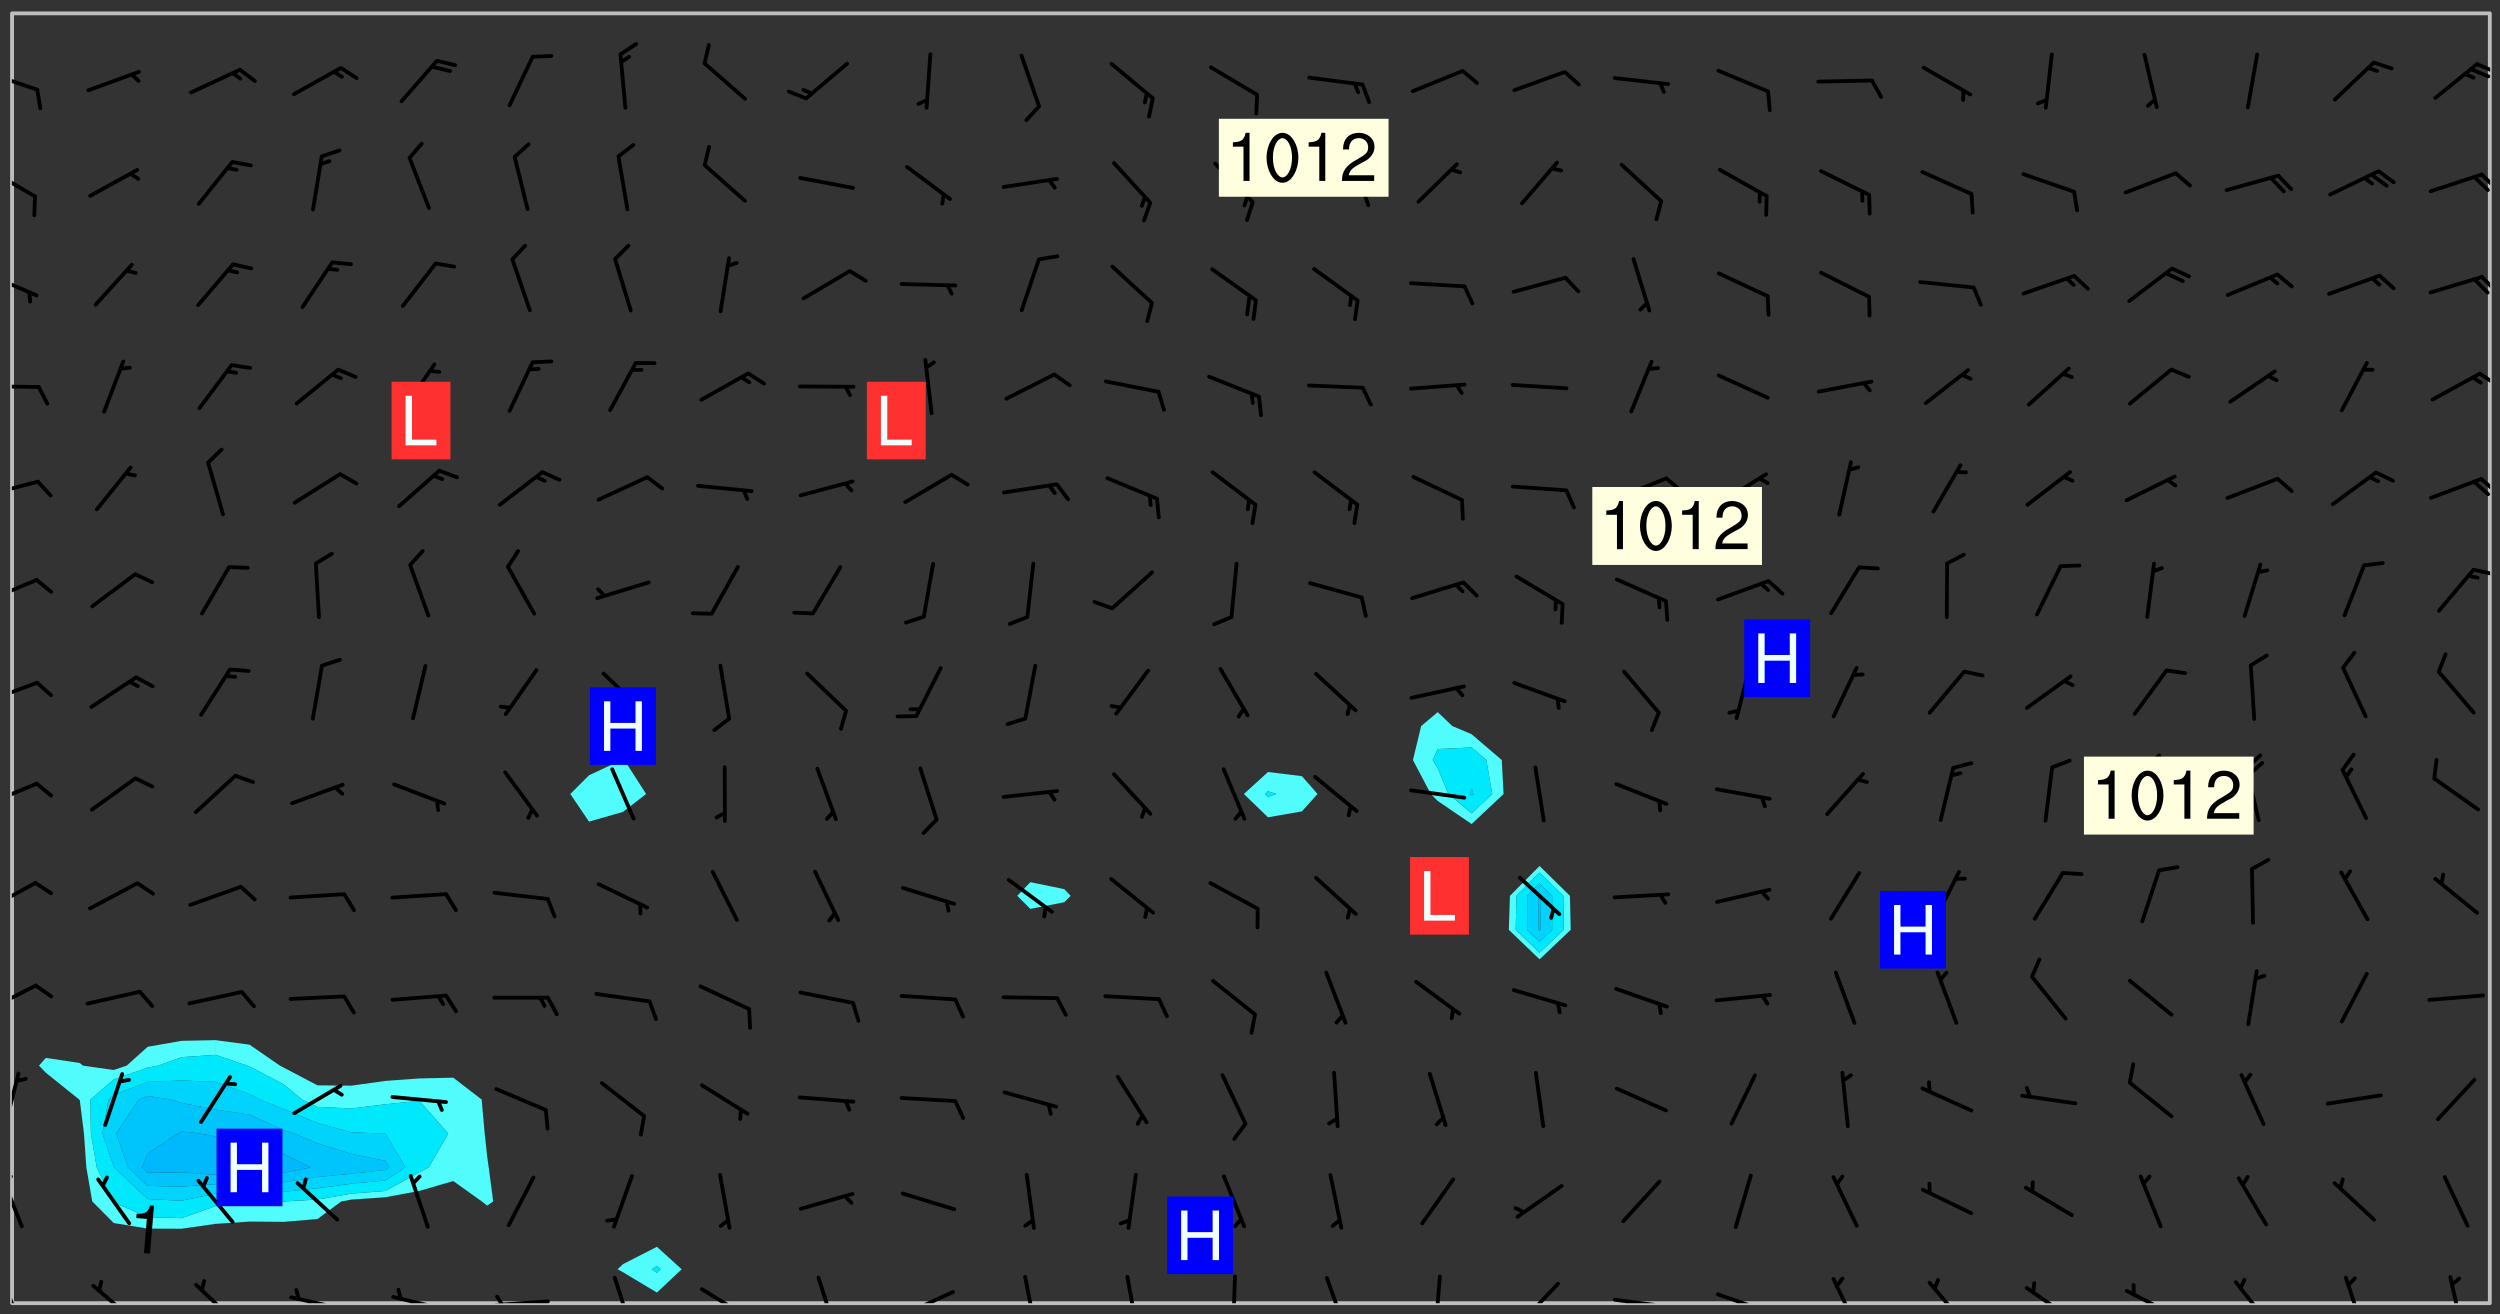 <svg xmlns="http://www.w3.org/2000/svg" role="img" xmlns:xlink="http://www.w3.org/1999/xlink" viewBox="142.45 309.95 326.84 171.84"><rect x="142.45" y="309.95" width="326.84" height="171.84" fill="#333333" stroke="none"/><defs><clipPath id="a"><path d="M144 311.672h1v168.656h-1zm0 0"/></clipPath><clipPath id="b"><path d="M144 311.672h324v168.656H144zm0 0"/></clipPath><clipPath id="c"><path d="M467 311.672h1v168.656h-1zm0 0"/></clipPath><clipPath id="d"><path d="M144 476h2v4.328h-2zm0 0"/></clipPath><clipPath id="e"><path d="M154 477h7v3.328h-7zm0 0"/></clipPath><clipPath id="f"><path d="M167 477h7v3.328h-7zm0 0"/></clipPath><clipPath id="g"><path d="M180 479h8v1.328h-8zm0 0"/></clipPath><clipPath id="h"><path d="M180 478h2v2.328h-2zm0 0"/></clipPath><clipPath id="i"><path d="M193 479h8v1.328h-8zm0 0"/></clipPath><clipPath id="j"><path d="M206 479h9v1.328h-9zm0 0"/></clipPath><clipPath id="k"><path d="M207 479h2v1.328h-2zm0 0"/></clipPath><clipPath id="l"><path d="M222 476h4v4.328h-4zm0 0"/></clipPath><clipPath id="m"><path d="M233 478h8v2.328h-8zm0 0"/></clipPath><clipPath id="n"><path d="M249 476h3v4.328h-3zm0 0"/></clipPath><clipPath id="o"><path d="M260 478h8v2.328h-8zm0 0"/></clipPath><clipPath id="p"><path d="M276 476h3v4.328h-3zm0 0"/></clipPath><clipPath id="q"><path d="M289 476h3v4.328h-3zm0 0"/></clipPath><clipPath id="r"><path d="M303 476h2v4.328h-2zm0 0"/></clipPath><clipPath id="s"><path d="M315 476h4v4.328h-4zm0 0"/></clipPath><clipPath id="t"><path d="M329 476h2v4.328h-2zm0 0"/></clipPath><clipPath id="u"><path d="M341 477h6v3.328h-6zm0 0"/></clipPath><clipPath id="v"><path d="M353 479h8v1.328h-8zm0 0"/></clipPath><clipPath id="w"><path d="M366 478h8v2.328h-8zm0 0"/></clipPath><clipPath id="x"><path d="M381 476h5v4.328h-5zm0 0"/></clipPath><clipPath id="y"><path d="M394 477h6v3.328h-6zm0 0"/></clipPath><clipPath id="z"><path d="M407 478h7v2.328h-7zm0 0"/></clipPath><clipPath id="A"><path d="M420 478h7v2.328h-7zm0 0"/></clipPath><clipPath id="B"><path d="M434 477h6v3.328h-6zm0 0"/></clipPath><clipPath id="C"><path d="M448 476h4v4.328h-4zm0 0"/></clipPath><clipPath id="D"><path d="M462 476h3v4.328h-3zm0 0"/></clipPath><clipPath id="E"><path d="M144 463h2v8h-2zm0 0"/></clipPath><clipPath id="F"><path d="M144 463h1v2h-1zm0 0"/></clipPath><clipPath id="G"><path d="M144 450h2v8h-2zm0 0"/></clipPath><clipPath id="H"><path d="M144 438h4v5h-4zm0 0"/></clipPath><clipPath id="I"><path d="M144 425h4v5h-4zm0 0"/></clipPath><clipPath id="J"><path d="M144 412h4v4h-4zm0 0"/></clipPath><clipPath id="K"><path d="M144 398h4v4h-4zm0 0"/></clipPath><clipPath id="L"><path d="M144 385h4v4h-4zm0 0"/></clipPath><clipPath id="M"><path d="M465 384h3v2h-3zm0 0"/></clipPath><clipPath id="N"><path d="M144 372h4v3h-4zm0 0"/></clipPath><clipPath id="O"><path d="M466 372h2v3h-2zm0 0"/></clipPath><clipPath id="P"><path d="M144 360h4v1h-4zm0 0"/></clipPath><clipPath id="Q"><path d="M466 358h2v3h-2zm0 0"/></clipPath><clipPath id="R"><path d="M144 345h4v4h-4zm0 0"/></clipPath><clipPath id="S"><path d="M466 345h2v4h-2zm0 0"/></clipPath><clipPath id="T"><path d="M144 331h4v5h-4zm0 0"/></clipPath><clipPath id="U"><path d="M466 332h2v3h-2zm0 0"/></clipPath><clipPath id="V"><path d="M144 319h4v3h-4zm0 0"/></clipPath><clipPath id="W"><path d="M466 318h2v2h-2zm0 0"/></clipPath><clipPath id="X"><path d="M465 318h3v3h-3zm0 0"/></clipPath><g id="Y" clip-path="url(#clip1)"><path fill="#fff" fill-opacity="0" fill-rule="evenodd" d="M0 0h1000v1000H0zm0 0"/><path fill="#d3d3d3" fill-opacity="0" fill-rule="evenodd" d="M162.152 355.867l-.234.293.059.234.117.172.176.234.293.348.113.059.117-.172.059-.234.176-.176.465-.176h.699l.234.293.289.816.059.176.176.23.352.234.699.699.172.176.234.348.234.41.289.582.41.465.23.234.234.176.117.23.176.293.172 1.164v.234l.059.289.059.117.117.117.348.41.117.172.176.176.176.234.117.172.172.352.059.234.234.406.234-.059-.176.176-.059.93h-.582l-.234-.113-.348.113-.117.117-.059.293-.059.176-.117.172-.465.293-.059.234-.059.113v.645l.059.172v.41l.059.059v.406l.059.406.117.176.059.059.23.641-.059.293v.699l-.059.582v.234l-.059.23-.055.352v1.922l.055.117h.426l-.367.117-.023.352.891 1.168 1.742.539 1.34.359v.539l.09.809.535.715 1.52.27.891-.086.09 1.164.535.18 1.16-.18 2.055-.984 1.16-.363 1.879-.176 1.695-.18-.18.719-1.516.086-1.25.09-.805.27-1.074.809.27.719.535.898-.18.625-.266.809.266 1.078.625.898.805.18 1.25-.18-.266.723.098.504.055.293v.172l.059.293v.406l.176.117.352.117h.406l.293-.176.113-.117.059-.117.117-.23.059-.176.352-.465.23-.176.176-.059.176.059.059.176.117.988.055.469.059.172.117.234.176.059.816.059h.289l.117.234.059.406.059.352v1.105l.117.293.117.348.289.699.176.352.582.754.352.176.172.059.469.234.641.465.348.234.293.176.293.055.23.062.816.348.293.176.113.172.352.352.117.176.523.641v.289l.059.352v.348l.059.352.059.289.117.059.172.059h.176l.582.234.176.117.176.289.176.234.113.234.293.23.117.117v.41l.059.055.289.234.234.117.059.117.117.172.059.117.23.234.059.176.234.059.117.059-.117.113-.059.117v.117l-.117.293-.117.289v.582l.176.117.117.059.059.117.117.117.113.059.176.348.059.352.059.406v.176l-.059.176-.117.699v.172l.117.176.293.293h.406l.176.117.117.172.117.293v.234h-.527l-.23-.234h-.234l-.176.059-.059.699.059.348.117.176.176.41.117.23.289.469.176.055h.523l.234.059.758.641.059.293v.234l.059.059.23.348v.352l-.117.172v.293l.293.289.293.176.172.059.293.176.293.117.582.406.289.234.293.176.219.16.016.012.23.176.641.523.176.234.117.176.176.176.113.172v.641l.117.176.469.117.582.117.234.059.23.113.293.117.113.059.586.352.289.172.176.062.176.055.176.059.699.352.289.176.234.055.289.176.234.117.641.406.293.117.172.059.234.059.41.059.23.059.234.117.059.172-.41.176.469.059.059.293.113.234.176.055.234.059.176.059.406.117.641.234.117.172.059.234v.176l-.059.117-.059.406.234.234.117.059.348.117.641.23.176.117.289.117.176.176.234.465.582 1.105.176.176.348.176.176.117.352.117 1.047.523.234.059.465.113.293.059.465.176.758.582.234.234.348.465.176.176.289.234.816.699.293.176.289.289.293.176.293.289.695.641.176.176.293.234.289.234.469.289.641.582.348.234.234.293.348.348.352.465.934.992.348.406.117.176.234.059.113.117.645.176.23.113.234.059.293.176.23.117.934.699.406.406.234.176.406.176.234.117.816.348.348.234.234.117.293.289.23.117.758.352.352.172.23.059.293.117.234.059.871.176h.816l.469.23.172.059.875.699.465.117.293.059.176.059.23.059.469.059.348.059.352.059.406.059h.293l.172.059v.23l.176.176h.293l.348.059.352.059.699.117h.641l.465-.234.293-.176.172-.117.41-.172.289-.176.934-.465.469-.293.523-.293.465-.172.465-.176 1.051-.465.289-.117.41-.117.289-.117.527-.176 1.516-.699.582-.348.289-.059.293-.059.348-.117.875-.23.352-.117h.113l.234-.059.875-.234.234-.059h.812l.352-.059.816-.117.172-.059.352-.055.293-.059.23-.059.816-.176.176-.059h.348l.234-.059.465-.117.758-.172.234-.059h.348l.41-.117.289-.059 1.285-.059h.289l.41-.059.23-.059h.176l.875-.117h.406l.41-.117h.348l.352-.113.871-.059h1.75l1.047.289.41.117.289.117.352.117.289.117 1.051.172.289.059h.293l.293.059.172.059.41.059.172.059.117.059h.117l.117.059.352.059h.113l.41.066 1.922.395 1.926.395 1.52.449 1.695.719 2.145.805 1.605-.719 1.43-.805 1.16-1.078 1.25-.449 3.035-.719 1.875-.359 2.145-1.348 2.234-1.254 2.5-1.258 1.695-.449 1.785-.18 1.16-.27.625.539 1.34-.27.715-.988.984-1.344.445-.18.805-.359 1.875-.539 1.785-.449 1.25-.27 1.16-.09 1.699-.09 1.961-.27 1.25-.09h.539l.625-.09h.891l2.145-.18 2.41-.18 2.59-.09 1.695.18 1.609.09 1.43.359 1.16.719 1.875.988 1.16 1.527.266.715.629.09.355.898.535.539.535 1.527 1.074.359h.535l-.805.535.09 1.707.715 2.695.891.805.895.988.715 1.258 1.785.539 1.52-.18.355 1.344 1.609-.805.98-.539.27.27.316-.215.219-.145.801.449.449-.359h.355l.535-.27.539-.719.535-.27.625-.988 1.16.449.84.371 1.395.617 1.695-.18h1.605l1.785.09.18-1.707.535-1.344.805.27.492.848.402.406-.09.539v.359l.715.449.711-.27h1.43l.359.988.445 1.258.715 1.344 1.25.629 1.695.629.715-.18.18-.539.98-.09.449.359.086 1.258-.266.629-.535.18v.539l.715.984.266.539.984.988.801 1.078-.266.359-.09.898-.625 2.332-.355 2.066-.09 1.793-.18.719-.09.539v1.438l-.98 1.883-.359 1.707-.535.898-.805 1.168-.266.539 2.055 1.254.086.359-.355.539-.09-.18v.809l.09 1.438-.445.715-1.074.094-.266.715.535.898.805.719 1.16.809 1.34.27.445.359-.355.449-1.789-.09-1.25-.449-.715-.719-.625-.09-.176 3.59-.188 1.309h89.359V311.703h-55.27v49.082l.762.125 3.289.543 2.023 2.836v2.754l2.352.332 2.348.332h4.051l-1.379 4.16-2.023.707-2.023.703-.543.344-2.594 1.617-.188.117-2.023-2.078-.73-2.742-2.672-2.078-1.375-3.5-.066-.082-1.957-2.672 2.75-1.418v-49.082H294.422v91.414l.117.031.133.012.074.074.105.047.09.059.086.059.09.059.297.297.059.09.031.117.027.117.016.137-.031.117-.059.09-.059.086-.043.105-.047.102-.027.121v.145l.176.27.148.148.074.086.074.074.043.105.062.09.059.086.043.105.059.09.047.102.043.105.059.086.117.18.074.074.062.086.059.09.043.105.059.09.059.086.062.09.059.09.043.102.117.18.074.074.059.086.074.074.09.059.105.047h.148l.133-.016.133.016.102-.047.074-.074.047-.102-.016-.133v-.148l-.047-.105-.027-.117-.047-.102-.027-.121-.043-.102-.062-.09-.043-.102-.043-.105-.031-.117-.016-.133-.012-.137.086-.059.059-.086.121-.031.043.105.016.133v.117l.059.102.059.09.09.059.148.148.059.09.043.105-.012.102.086.059.105.047.086.059.09.059.074.074-.117.027-.105.047-.086.059-.074.074-.059.09-.062.086-.027.121-.047.102-.043.105-.031.117-.012.133-.016.133v.148l.027.117.047.105.043.102.059.09.074.074.09.059.074.074.09.059.059.09.043.105.047.102.117.031.133.016h.148l.117-.031.105.043.043.105.047.102.027.121L299.5 410l.027.117.031.121.027.117.105.043.102.047.133-.016.148.148.062.086.074.074.07.074.09.062.105.043.102.043.117.031.137.016.117-.031.074-.074.027-.117-.012-.133-.031-.121-.027-.117.043-.105h.117l.09.062.117.027h.148l.133.016h.148l.133.016.133-.016h.148l.133-.016.133-.012.137.012.117-.027.133-.016.191-.059-.059.176-.016.133-.027.121-.016.133-.059.086-.133.016-.105.047-.105.043-.117.031-.117.027-.266.031h-.148l-.133.016-.074.074.059.086.148.148.117.18.074.07.09.062.09.059.086.059.09.059.102.043.105.062.105.043.086.059.105.047.102.043.18.117.059.09-.043.102-.047.105.016.133.223.223.059.09.043.102.031.121.043.102.016.133.031.117.012.137.031.117.148.148.102.043.105.043.117.031.133.016.137.016h.117l.117-.031.09-.059.043-.105.047-.102.043-.105.031-.117.012-.133v-.148l-.012-.133-.016-.133-.031-.117-.043-.105-.047-.105-.043-.102-.043-.105-.016-.133.016-.133.027-.117.031-.117.027-.121.047-.102.09-.059.086-.062.074-.074.09-.059.223-.223.059-.086.074-.074.117-.18.059-.086v-.148l-.074-.074-.102-.047-.105-.043-.102-.043-.059-.09-.047-.105-.027-.117.09-.059.117-.031.102-.043.18-.117.148-.148.012-.133-.012-.105-.09-.059-.133.016h-.148l-.133.016-.133-.016-.121-.031-.086-.059-.074-.074-.059-.09-.062-.086-.117-.18-.059-.086.031-.121.086-.059.121-.031.059-.086v-.121l-.031-.117-.059-.09-.059-.086-.047-.105-.027-.117-.016-.133.059-.09.074-.074.09-.059.117-.18.074-.074.059-.086.148-.148.121-.031.133-.016.133.016.074.074.043.105.016.133-.031.117-.117.031-.133.012-.148.148-.043.105-.047.102-.027.121-.031.117v.148l.031.117.043.105.059.09.074.07.074.074.117.031.121.027.117-.027.133-.016h.117l.09.059.074.074.047.105.059.086.102.047.133.016.105.043.086.059-.012.105-.074.074-.18.117-.059.09-.09.059-.07.074-.074.074-.062.09-.027.117-.016.133.016.133-.016.133v.148l.016.133.027.117.031.121.074.074.09.059.086.059.09.059.117.031v.086l-.102.047-.09.059-.266.031-.117.027h-.148l-.105.043-.102.047-.059.09-.062.234-.012.133-.031.121-.016.133v.293l-.012.133.012.137.016.133.133.016.133.012.121.031.086.059.074.074.047.105.043.102.016.133v.445l-.016.133v.445l.031.266.027.117.016.133.031.117.086.211.031.266v.148l-.031.117-.027.117-.031.121-.027.117-.031.117-.031.121-.012.133-.016.133.09.059.117-.031.102.016.047.105-.031.266v.441l-.043.105-.047.105-.043.102-.043.105-.059.086-.031.121-.043.117-.031.117-.016.133.016.133.059.09.105.047.086.059.059.086-.012.137-.031.117-.043.102v.445l-.016.133v.148l-.031.117-.043.105-.027.117-.047.105-.043.102-.031.121-.027.117-.031.133-.031.117-.027.117-.043.105-.031.117-.031.121-.012.133-.016.133v.297l.027.117v.148l.047.398.027.117.059.09.121.031h.148l.133-.016.059.09v.117l-.059.09-.09.059-.102.043-.105.047-.09.059-.086.059-.137.016-.117-.031-.133-.016-.102.047-.062.086-.012.137-.016.133-.031.117-.027.117-.016.133-.031.121v.297l.016.133.031.117v.148l.012.133v.148l-.027.117-.047.102-.027.121-.031.117-.059.09-.074.074-.102.043-.105.047-.117.027-.121.031-.102-.047.059-.086.105-.047.027-.117.031-.117.027-.121.031-.117v-.148l.016-.133-.031-.117-.043-.105-.105.016-.074.074-.102.043-.09.062-.074.074-.043.102-.016.133-.031.117L304.25 426l-.031.117-.027.117-.031.121-.027.117-.031.117-.043.105-.09.059h-.09l-.117-.031-.031-.086.016-.137-.031-.117v-.148l-.012-.133v-.148l-.062-.234-.027-.121-.043-.102-.047-.105-.059-.086-.059-.09-.043-.105-.062-.086-.148-.148-.07-.074-.105-.047-.105-.043-.102-.043-.297-.297-.09-.074-.086-.059-.105-.043-.09-.062-.086-.059-.105-.043-.09-.059-.086-.062-.074-.07-.105-.047-.086-.059-.105-.043-.09-.062-.102-.043-.105-.043-.086-.059-.105-.047-.105-.043-.102-.047-.09-.059-.102-.043-.105-.043-.09-.062-.117-.027-.133-.016-.133.016H299.75l-.133.016-.117-.031-.09-.059-.074-.074-.09-.059-.102-.047h-.148l-.121-.027-.102-.043-.074-.074-.117-.18-.09-.059-.102-.043-.09-.062-.105-.043-.09-.059-.086-.059-.105-.047-.059-.086-.059-.09-.043-.105-.047-.102-.074-.074-.086-.059-.074-.074-.09-.059-.223-.223-.043-.105-.031-.266.105-.043h.145l.105.043.074.074.09.059.086.059.105.047.09.059.148.148.07.074.148.148.062.086.074.074.086.059.074.074.09.062.09.059.086.059.27.176.102.047.105.043.102.043.047-.074.059-.086.074-.074.07-.074.105.043.074.074.059.09.043.102.047.105.043.105.121.027.117-.027.074-.09.043-.105.059-.09.074-.074.105-.043.117-.027.133.012.09.059.148.148.059.09.043.105.047.102.043.105.043.102.105.047.105.043.133.016.086-.059.059-.09.074-.074.105-.043.117.027.105.047.102.043.105.043.102.047.18.117v.117l-.016.133.016.133.016.137.059.086.102.047.121.027.117.031h.148l.117-.031.059-.09.18-.117.059-.09.074-.074.059-.086.117-.18.18-.117.117.031.09.059.043.074-.016.133v.117l.09.059h.148l.133-.016.133-.012.266-.031.105-.043.117-.031.121-.027.074-.074.07-.074.062-.09-.016-.105-.047-.102-.102-.043-.105-.016-.117.027-.266.031h-.148l-.074-.074-.09-.059-.117-.031-.117-.027-.133-.016h-.148l-.133.016h-.297l-.105-.047-.148-.148-.043-.102-.059-.09.223-.223.086-.059.105-.043.117-.031.133-.016.133.016.137.016.102.043.133-.012.09-.062.102-.043.062-.09-.047-.102-.09-.059-.117-.031-.102-.043-.059-.09-.062-.09v-.117l.016-.133.105-.047.074-.07v-.121l-.09-.059-.031-.117.09-.059.074-.074.043-.105.059-.09.047-.102.016-.133v-.148l-.047-.105-.043-.102-.09-.059-.133-.016-.102-.043-.137-.016-.117-.031h-.445l-.133-.016-.133-.012-.133-.016-.117-.031h-.148l-.133-.016-.133-.012-.266-.031-.121-.043-.086-.059-.074-.074v-.148l.012-.133.105-.047.102-.043.133-.016h.152l.133-.016h.293l.121.031.102.043.09.059.234.062.121-.047.09-.059.102-.043.133-.016.105.043.102.047.133.012.121-.027h.145l.121-.031.117-.027.105-.047.074-.074.086-.059.148-.148.059-.086.047-.105.027-.117.016-.105-.102-.043-.09-.059-.117-.031-.105-.043-.09-.062-.074-.086-.074-.074-.102-.043-.105-.047-.102-.043-.059-.09-.047-.102-.086-.211-.062-.086-.059-.09-.074-.074-.086-.059h-.27l-.117.031-.09.059-.102.043-.133.016-.105-.016-.027-.117-.062-.09-.117-.031-.102-.043-.148-.148-.031-.117-.016-.105.074-.074.18-.117.117-.027.117-.031.137.016.102.043.105.043.102.047.105.043.117.031.133.016.117.027.133.016.105-.016.09-.059-.074-.074-.105-.043-.074-.074-.074-.09-.148-.148-.086-.059-.09-.059-.074-.074-.09-.059-.102-.047-.121-.027-.102-.047-.105-.043-.117-.031-.102-.043-.121-.031h-.148l-.117.031-.105.043-.086.062-.18.117-.086.059-.09.059-.105.047-.086.059-.105.043-.102.043-.105.047-.074.074-.059.09-.059.086-.047.105-.059.086-.074.074-.133-.012-.117-.031h-.117l-.074.074-.09.059-.074.074-.09.059-.086.059-.105.047-.102.043-.137.016-.102-.043-.148-.148-.105-.047h-.086l-.105.047-.102.043-.121.031-.117-.031-.074-.074v-.117l.031-.121.074-.07.059-.09.074-.074.117-.031.105-.043h.293l.133-.016.137-.016.102-.043.09-.059.102-.047.09-.059.133-.012.09.059.133.012.09-.059.086-.059.105-.043.09-.059.086-.062.09-.059.148-.148.059-.086.059-.09.105-.043.133-.016.117.027.121.031.059-.059.059-.09.031-.266.027-.117.105.012.133.016.102-.043.09-.059.059-.09.074-.074.059-.09.047-.102.012-.133-.012-.133-.047-.105-.148-.148-.059-.09-.059-.086-.043-.105v-.445l.016-.133v-.148l.012-.133-.059-.059-.09.059-.102-.043-.18-.117-.086-.059-.062-.09-.059-.09-.074-.074-.086-.059-.121.031-.102.012-.105.047-.086.059-.105.043-.148.148-.09.059-.086.059-.09.062-.105.043-.133.016v-.121l.105-.043.117-.031.074-.07.043-.105v-.148l-.027-.117-.148-.148-.133-.016h-.148l-.117.031-.105.043-.102.043-.09.062-.117.027-.074-.074.012-.133-.043-.102-.043-.105-.09-.059-.117.027-.121.031-.117.031-.102.043-.121.031-.102.043-.105.043-.09.059-.102.016v-.117l.016-.133-.059-.09-.074.043-.148.148-.059.09-.074.074-.047.105-.043.102-.074.074-.059.09-.074.074-.059.086-.074.074-.09.062-.074.07-.074.074-.102.016-.133.016-.105-.043v-.121l.148-.148.043-.102.059-.09.047-.102.043-.105.059-.09.031-.117.043-.102.031-.121.027-.117.047-.105.043-.102.043-.105.074-.07.09-.062.09-.059.102-.043h.297l.266-.031.105-.043-.074-.074-.117-.031-.105-.043-.09-.059-.102-.047-.09-.059-.102-.043-.105-.043-.09-.062-.086-.059-.105-.043-.102-.043-.121-.031-.117-.031-.102-.043L297.5 410.25l-.102-.043-.09-.059-.043-.105-.016-.133.102-.043.133-.016.137.016.133-.016.102-.043.059-.09.016-.105-.09-.059-.074-.074-.102-.043-.09-.059-.148-.148-.043-.105-.016-.133v-.293l-.059-.09-.09-.059-.074-.074-.043-.105-.031-.117-.059-.09-.074-.074-.117-.027-.074-.074-.09-.059-.09-.062-.086-.059-.074-.074-.059-.086-.047-.105-.086-.059-.148-.148-.195-.059-.133.016-.102.043-.074.074-.047.102-.043.105-.059.09-.059.086-.297.297-.09.059h-.086l-.062-.086-.043-.105.031-.117.059-.09.027-.117-.012-.133-.09-.062-.105.047-.117.027-.117.031-.27.176-.102.047-.117.027-.105.047-.09.059-.102.043-.059-.086-.047-.105.016-.133.047-.105.07-.074.074-.07.059-.09v-.148l-.043-.105h-.238l-.102.047-.031.117-.027.117-.031.121-.074.043-.133.016-.074-.047-.043-.102-.043-.105-.047-.102-.043-.105-.121.031-.102.043-.133.016-.117.031-.105.043-.09.059-.102.047-.121.027-.133.016-.102-.043-.059-.09-.047-.105-.043-.102-.043-.105v-.117l.059-.09.086-.059.18-.117.102-.047.105-.043.105-.059.102-.043.09-.062.102-.043.105-.059.102-.047.09-.059.105-.043.102-.043.09-.062.102-.043.137-.016.117.031.102.043.121.031.102.043.105.047.102.043.105.043.102.047.105.043.102.043.105.047.086.059.105.043.117.031.105.043.102.047.09.059.105.043.102.043.105.047.117.027.102.047.121.027h.148l.086-.059.016-.102.059-.09-.027-.117-.074-.074-.117-.18-.074-.074-.09-.074-.18-.117-.086-.059-.105-.043-.102-.047-.27-.176-.059-.09-.074-.074-.059-.09-.043-.102-.031-.117-.016-.137v-.562l-.012-.133-.016-.133-.031-.117-.016-.133-.012-.133-.031-.121-.223-.223-.059-.086-.016-.105.031-.117.133-.016v-91.414H172.992v1.453l-.059.234-.352 1.051-.172.523-.117.348-.176.41-.117.172-.234.293-.23.059h-.352l-.117.059-.23.406v.293l.117.176.23.23.117.234.641.758.293.465.176.234.23.352.234.348.641.816.176.465.172.41.117.695.176.469.117 1.398.059.465v.875l.117 1.047v4.781l-.059.465-.352 1.281-.176.523-.113.41-.352.93L172.934 336l-.234.582-.117.176-.172.348-.176.406-.352.816-.059.293-.113.293-.117.289-.059.176-.117.875-.059.406-.059.117-.059.176-.059.172-.23.527-.117.172v.234l-.117.234-.059.172-.176.586v.289l-.059.176v.293l-.059.113-.059.527v.172l-.055.234v2.621l-.176.816-.117.176-.176.234-.117.172-.113.234-.586.934-.23.289-.293.465-.176.234-.289.352-.352.699-.113.23-.176.41-.176.23-.406.527-.816.699-.293.172-.289.234-.176.117-.176.176-.523.406-.527.176-.172.176-.234.055-.641.176h-.758m12.211 31.023l-1.074.449.359.895 1.25-.715.445-.539-.98-.09"/><path fill="#d3d3d3" fill-opacity="0" fill-rule="evenodd" d="M201.508 416.598h-.895l.449.629.98.359.805-.09.445-.988-.176.09-.715-.355-.895.355m154.621 59.07l-.059-.523v-.293l.113-.293.059-.23.469-.469h.113l.117-.113.117-.059h.176l.234-.059h.348l.234.059.117.059.23.172.059.176.117.582v.293l-.117.176-.172.289-.176.176-.527.523-.23.234-.117.059h-.176l-.117-.059-.406-.293-.176-.117-.117-.059-.059-.113-.055-.117m6.641-10.957l-.059-.172v-1.109l.059-.172.176-.059.172-.059h.176l.234-.059.117.059.059.699-.059.172-.117.176-.117.059-.234.523-.113.059h-.234l-.059-.117m9.613-14.391l-.117-.176v-.699l.293-.875.117-.172.176-.352.113-.23.117-.293.352-.758.117-.23.172-.234h.176l.117-.059h.641l.117.059.234.234.172.113.352.293.117.117.113.176v.113l.117.059.117.117v.699l-.059.176v.23l-.059.176-.348 1.051-.117.23-.117.234-.117.059-.23.234-.641.289h-.875l-.41-.117-.641-.465"/><path fill="none" stroke="#bebebe" stroke-linecap="round" stroke-linejoin="round" stroke-miterlimit="10" stroke-width=".5" d="M467.957 311.695H144.027v168.625h323.93v-168.625"/><g clip-path="url(#a)"><path fill="#fff" fill-opacity="0" fill-rule="evenodd" d="M144 475.891v4.438h.004H144V311.672h.004H144v164.219"/></g><g clip-path="url(#b)"><path fill="#fff" fill-opacity="0" fill-rule="evenodd" d="M144.004 480.328V311.672h26.625v134.262l-4.438.09-4.438.781-2.734 2.457-1.703.578-4.039-.578-.402-.344-4.438-.656-.887 1 .887.93 4.359 3.508.078.086.547 4.352.312 4.438.773 4.441 2.809 2.828 4.438.727 4.438.016 4.438-.637 4.438-.297 4.441.035 4.438-.367 3.117-2.305 1.32-.238 4.438-.305 4.441-.828 4.438-1.293 3.727 2.664.711.551.785-.551-.586-4.441-.199-1.41-.328-3.027-.395-4.438-3.715-2.863-4.438.105-4.441.32-4.438.621-4.438-.043-4.438-2.332-.473-.246-3.969-2.738-4.438-.59V311.672h53.262v97.441l-.188.203-4.25 1.992-2.445 2.445 2.445 3.609 4.438-1.27 3.027-2.34-2.844-4.438-.184-.203v-97.441h4.438v161.277l-4.438 2.273-.703.668.703.379 4.438 2.668 3.242-3.047-3.242-2.941V311.672h48.824v113.609l-1.711 1.789 1.711 1.707 4.438-.875.832-.832-.832-.875-4.438-.914V311.672h31.066v99.211l-3.148 2.871 3.148 3.047 4.438-.77 2.043-2.277-2.043-2.332-4.438-.539v-99.211h22.191v91.379l-2.164 1.824-1.074 4.441 2.34 4.438.898.906 4.438 3.02 4.176-3.926-.238-4.438-3.938-3.375-2.523-1.066-1.914-1.824v-91.379h13.316v111.492l-3.875 3.906-.145 4.438 4.02 3.863 4.07-3.863-.098-4.438-3.973-3.906V311.672H467.996v168.656H144.004"/></g><path fill="#50fcfc" fill-rule="evenodd" d="M148.438 450.191l-.887-.93.887-1 4.438.656.402.344 4.039.578 1.703-.578 2.734-2.457 4.438-.781 4.438-.09v1.922l-4.438.301-3.035 1.105-1.402.262-4.438 1.543-3.043 2.633.059 4.438.77 4.438 2.086 4.441.129.129 4.438 1.93 4.438.133 4.438-1.574 3.797-.617.641-.035 3.566.035.875.027.168-.027 4.27-.246 4.438-.773 4.438-.348 4.441-2.449 1.227-.625 2.559-4.438-3.785-4.273-4.441.453-4.438.547-4.438-.199-2.012-.965-2.426-2.008-4.441-2.316-.301-.113-4.137-1.406v-1.922l4.438.59 3.969 2.738.473.246 4.438 2.332 4.438.043 4.438-.621 4.441-.32 4.438-.105 3.715 2.863.395 4.438.328 3.027.199 1.41.586 4.441-.785.551-.711-.551-3.727-2.664-4.438 1.293-4.441.828-4.438.305-1.32.238-3.117 2.305-4.438.367-4.441-.035-4.438.297-4.438.637-4.438-.016-4.438-.727-2.809-2.828-.773-4.441-.312-4.438-.547-4.352-.078-.086-4.359-3.508"/><path fill="#00e8fc" fill-rule="evenodd" d="M154.332 458.137l-.059-4.438 3.043-2.633 4.438-1.543 1.402-.262 3.035-1.105v3.055l-4.438.168-4.438 1.73-.684.59-.785 4.438 1.469 4.305.055.133 4.383 4.141 4.438.215 4.438-.941 4.438-.207 4.441-.008 4.438-.473 4.438-.602 4.438-.422 2.641-1.703-2.641-4.426-.285-.012-4.152-.145-4.438-1.223-4.438-1.832-3.09-1.238-1.352-.707-4.438-1.609-4.438-.172v-3.055l4.438-.301 4.137 1.406.301.113 4.441 2.316 2.426 2.008 2.012.965 4.438.199 4.438-.547 4.441-.453 3.785 4.273-2.559 4.438-1.227.625-4.441 2.449-4.438.348-4.438.773-4.27.246-.168.027-.875-.027-3.566-.035-.641.035-3.797.617-4.438 1.574-4.438-.133-4.438-1.93-.129-.129-2.086-4.441-.77-4.438"/><path fill="#00d4fc" fill-rule="evenodd" d="M157.316 462.441l-1.469-4.305.785-4.438.684-.59 4.438-1.73v1.852l-1.168.469-2.941 4.438 1.551 4.438 2.559 2.418 4.438.086 4.438-.309 4.438-.188 4.441-.059 4.438-.691 4.438-.434 4.438-.492.516-.332-.516-.859-4.438-.91-4.438-1.375-3.055-1.293-1.383-.438-4.441-2.027-4.438-.664-4.438-.867-1.422-.441-3.016-.469v-1.852l4.438-.168 4.438.172 4.438 1.609 1.352.707 3.09 1.238 4.438 1.832 4.438 1.223 4.152.145.285.012 2.641 4.426-2.641 1.703-4.438.422-4.438.602-4.438.473-4.441.008-4.438.207-4.438.941-4.438-.215-4.383-4.141-.055-.133"/><path fill="#00c4fc" fill-rule="evenodd" d="M159.195 462.574l-1.551-4.438 2.941-4.438 1.168-.469 3.016.469 1.422.441v3.715l-.512.281-3.926 2.625-.734 1.812.734.695 4.438-.043 4.438.32 4.438-.164 4.441-.105 3.523-.703-3.523-1.773-4.41-2.664-.031-.012-.316.012-4.121.367-2.164-.367-2.273-.281v-3.715l4.438.867 4.438.664 4.441 2.027 1.383.438 3.055 1.293 4.438 1.375 4.438.91.516.859-.516.332-4.438.492-4.438.434-4.438.691-4.441.059-4.438.188-4.438.309-4.438-.086-2.559-2.418"/><path fill="#00b8fc" fill-rule="evenodd" d="M161.754 463.27l-.734-.695.734-1.812 3.926-2.625.512-.281 2.273.281 2.164.367 4.121-.367.316-.012.031.012 4.41 2.664 3.523 1.773-3.523.703-4.441.105-4.438.164-4.438-.32-4.438.043"/><path fill="#50fcfc" fill-rule="evenodd" d="M219.453 417.363l-2.445-3.609 2.445-2.445 4.25-1.992.188-.203.184.203 2.844 4.438-3.027 2.34-4.438 1.27m4.438 58.906l-.703-.379.703-.668 4.438-2.273v2.504l-.688.438.688.449.48-.449-.48-.438v-2.504l3.242 2.941-3.242 3.047-4.438-2.668"/><path fill="#00e8fc" fill-rule="evenodd" d="M228.328 476.34l-.688-.449.688-.438.48.438-.48.449"/><path fill="#50fcfc" fill-rule="evenodd" d="M277.152 428.777l-1.711-1.707 1.711-1.789 4.438.914.832.875-.832.832-4.438.875m31.066-11.977l-3.148-3.047 3.148-2.871v2.52l-.387.352.387.375 1.082-.375-1.082-.352v-2.52l4.438.539 2.043 2.332-2.043 2.277-4.438.77"/><path fill="#00e8fc" fill-rule="evenodd" d="M308.219 414.129l-.387-.375.387-.352 1.082.352-1.082.375"/><path fill="#50fcfc" fill-rule="evenodd" d="M329.512 413.754l-2.34-4.438 1.074-4.441 2.164-1.824 1.914 1.824 2.523 1.066v1.727l-4.438.207-.66 1.441.66 1.043 1.395 3.395 3.043 2.531 2.691-2.531-.77-4.438-1.922-1.648v-1.727l3.938 3.375.238 4.438-4.176 3.926-4.438-3.02-.898-.906"/><path fill="#00e8fc" fill-rule="evenodd" d="M330.41 410.359l-.66-1.043.66-1.441 4.438-.207v5.32l-.246.766.246.207.223-.207-.223-.766v-5.32l1.922 1.648.77 4.438-2.691 2.531-3.043-2.531-1.395-3.395"/><path fill="#00d4fc" fill-rule="evenodd" d="M334.848 413.961l-.246-.207.246-.766.223.766-.223.207"/><path fill="#50fcfc" fill-rule="evenodd" d="M343.727 435.371l-4.02-3.863.145-4.438 3.875-3.906v.859l-3.023 3.047-.098 4.438 3.121 3 3.16-3-.059-4.438-3.102-3.047v-.859l3.973 3.906.098 4.438-4.07 3.863"/><path fill="#00e8fc" fill-rule="evenodd" d="M343.727 434.508l-3.121-3 .098-4.438 3.023-3.047v1.43l-1.602 1.617-.023 4.438 1.625 1.562 1.645-1.562v-4.438l-1.645-1.617v-1.43l3.102 3.047.059 4.438-3.16 3"/><path fill="#00d4fc" fill-rule="evenodd" d="M343.727 433.07l-1.625-1.562.023-4.438 1.602-1.617v1.434l-.18.184.051 4.438.129.121.129-.121.055-4.438-.184-.184v-1.434l1.645 1.617v4.438l-1.645 1.562"/><path fill="#00c4fc" fill-rule="evenodd" d="M343.598 431.508l-.051-4.438.18-.184.184.184-.055 4.438-.129.121-.129-.121"/><g clip-path="url(#c)"><path fill="#fff" fill-opacity="0" fill-rule="evenodd" d="M467.996 480.328H468V311.672h-.004H468v168.656h-.004"/></g><path fill="#fff" fill-opacity="0" fill-rule="evenodd" d="M157.914 475.34l5.824.484.824-9.926-5.82-.484-.828 9.926"/><path fill-rule="evenodd" d="M162.074 467.531l.508.043-.52 6.273-.785-.066.371-4.477-1.383-.113.047-.555.562-.016.254-.035.238-.07.215-.125.191-.191.164-.285.137-.383"/><g clip-path="url(#d)"><path fill="none" stroke="#000" stroke-linecap="round" stroke-linejoin="round" stroke-miterlimit="10" stroke-width=".5" d="M142.742 477.047l2.516 6.562"/></g><g clip-path="url(#e)"><path fill="none" stroke="#000" stroke-linecap="round" stroke-linejoin="round" stroke-miterlimit="10" stroke-width=".5" d="M154.645 478.047l5.34 4.566"/></g><path fill="none" stroke="#000" stroke-linecap="round" stroke-linejoin="round" stroke-miterlimit="10" stroke-width=".5" d="M155.422 478.711l.266-1.199"/><g clip-path="url(#f)"><path fill="none" stroke="#000" stroke-linecap="round" stroke-linejoin="round" stroke-miterlimit="10" stroke-width=".5" d="M168.078 477.914l5.102 4.832"/></g><path fill="none" stroke="#000" stroke-linecap="round" stroke-linejoin="round" stroke-miterlimit="10" stroke-width=".5" d="M168.82 478.617l.328-1.184"/><g clip-path="url(#g)"><path fill="none" stroke="#000" stroke-linecap="round" stroke-linejoin="round" stroke-miterlimit="10" stroke-width=".5" d="M180.516 479.559l6.859 1.539"/></g><g clip-path="url(#h)"><path fill="none" stroke="#000" stroke-linecap="round" stroke-linejoin="round" stroke-miterlimit="10" stroke-width=".5" d="M181.516 479.785l-.328-1.184"/></g><g clip-path="url(#i)"><path fill="none" stroke="#000" stroke-linecap="round" stroke-linejoin="round" stroke-miterlimit="10" stroke-width=".5" d="M193.844 479.508l6.832 1.641"/></g><path fill="none" stroke="#000" stroke-linecap="round" stroke-linejoin="round" stroke-miterlimit="10" stroke-width=".5" d="M194.84 479.746l-.309-1.188"/><g clip-path="url(#j)"><path fill="none" stroke="#000" stroke-linecap="round" stroke-linejoin="round" stroke-miterlimit="10" stroke-width=".5" d="M207.07 480.57l7.012-.484"/></g><g clip-path="url(#k)"><path fill="none" stroke="#000" stroke-linecap="round" stroke-linejoin="round" stroke-miterlimit="10" stroke-width=".5" d="M208.09 480.5l-.648-1.039"/></g><g clip-path="url(#l)"><path fill="none" stroke="#000" stroke-linecap="round" stroke-linejoin="round" stroke-miterlimit="10" stroke-width=".5" d="M224.969 483.672l-2.156-6.688"/></g><g clip-path="url(#m)"><path fill="none" stroke="#000" stroke-linecap="round" stroke-linejoin="round" stroke-miterlimit="10" stroke-width=".5" d="M240.203 482.16l-5.996-3.664"/></g><g clip-path="url(#n)"><path fill="none" stroke="#000" stroke-linecap="round" stroke-linejoin="round" stroke-miterlimit="10" stroke-width=".5" d="M251.59 483.676l-2.141-6.695"/></g><g clip-path="url(#o)"><path fill="none" stroke="#000" stroke-linecap="round" stroke-linejoin="round" stroke-miterlimit="10" stroke-width=".5" d="M267.027 478.863l-6.383 2.934"/></g><g clip-path="url(#p)"><path fill="none" stroke="#000" stroke-linecap="round" stroke-linejoin="round" stroke-miterlimit="10" stroke-width=".5" d="M277.828 483.777l-1.355-6.895"/></g><g clip-path="url(#q)"><path fill="none" stroke="#000" stroke-linecap="round" stroke-linejoin="round" stroke-miterlimit="10" stroke-width=".5" d="M291.098 483.785l-1.262-6.914"/></g><g clip-path="url(#r)"><path fill="none" stroke="#000" stroke-linecap="round" stroke-linejoin="round" stroke-miterlimit="10" stroke-width=".5" d="M303.656 483.84l.25-7.023"/></g><g clip-path="url(#s)"><path fill="none" stroke="#000" stroke-linecap="round" stroke-linejoin="round" stroke-miterlimit="10" stroke-width=".5" d="M318.273 483.641l-2.355-6.621"/></g><g clip-path="url(#t)"><path fill="none" stroke="#000" stroke-linecap="round" stroke-linejoin="round" stroke-miterlimit="10" stroke-width=".5" d="M330.125 483.832l.57-7.004"/></g><g clip-path="url(#u)"><path fill="none" stroke="#000" stroke-linecap="round" stroke-linejoin="round" stroke-miterlimit="10" stroke-width=".5" d="M341.312 482.879l4.828-5.102"/></g><g clip-path="url(#v)"><path fill="none" stroke="#000" stroke-linecap="round" stroke-linejoin="round" stroke-miterlimit="10" stroke-width=".5" d="M353.559 479.871l6.965.914"/></g><g clip-path="url(#w)"><path fill="none" stroke="#000" stroke-linecap="round" stroke-linejoin="round" stroke-miterlimit="10" stroke-width=".5" d="M367.039 479.168l6.633 2.32"/></g><g clip-path="url(#x)"><path fill="none" stroke="#000" stroke-linecap="round" stroke-linejoin="round" stroke-miterlimit="10" stroke-width=".5" d="M382.156 477.156l3.027 6.344"/></g><path fill="none" stroke="#000" stroke-linecap="round" stroke-linejoin="round" stroke-miterlimit="10" stroke-width=".5" d="M382.598 478.082l.73-.988"/><g clip-path="url(#y)"><path fill="none" stroke="#000" stroke-linecap="round" stroke-linejoin="round" stroke-miterlimit="10" stroke-width=".5" d="M394.711 477.648l4.551 5.359"/></g><path fill="none" stroke="#000" stroke-linecap="round" stroke-linejoin="round" stroke-miterlimit="10" stroke-width=".5" d="M395.375 478.43l.453-1.141"/><g clip-path="url(#z)"><path fill="none" stroke="#000" stroke-linecap="round" stroke-linejoin="round" stroke-miterlimit="10" stroke-width=".5" d="M407.414 478.328l5.777 4"/></g><path fill="none" stroke="#000" stroke-linecap="round" stroke-linejoin="round" stroke-miterlimit="10" stroke-width=".5" d="M408.254 478.91l.145-1.219"/><g clip-path="url(#A)"><path fill="none" stroke="#000" stroke-linecap="round" stroke-linejoin="round" stroke-miterlimit="10" stroke-width=".5" d="M420.496 478.715l6.242 3.227"/></g><path fill="none" stroke="#000" stroke-linecap="round" stroke-linejoin="round" stroke-miterlimit="10" stroke-width=".5" d="M421.402 479.184l-.012-1.227"/><g clip-path="url(#B)"><path fill="none" stroke="#000" stroke-linecap="round" stroke-linejoin="round" stroke-miterlimit="10" stroke-width=".5" d="M434.75 477.574l4.363 5.508"/></g><path fill="none" stroke="#000" stroke-linecap="round" stroke-linejoin="round" stroke-miterlimit="10" stroke-width=".5" d="M435.383 478.375l.492-1.125"/><g clip-path="url(#C)"><path fill="none" stroke="#000" stroke-linecap="round" stroke-linejoin="round" stroke-miterlimit="10" stroke-width=".5" d="M449.141 476.992l2.211 6.672"/></g><path fill="none" stroke="#000" stroke-linecap="round" stroke-linejoin="round" stroke-miterlimit="10" stroke-width=".5" d="M449.461 477.965l.848-.887"/><g clip-path="url(#D)"><path fill="none" stroke="#000" stroke-linecap="round" stroke-linejoin="round" stroke-miterlimit="10" stroke-width=".5" d="M462.793 476.898l1.535 6.859"/></g><path fill="none" stroke="#000" stroke-linecap="round" stroke-linejoin="round" stroke-miterlimit="10" stroke-width=".5" d="M463.016 477.898l.934-.801"/><g clip-path="url(#E)"><path fill="none" stroke="#000" stroke-linecap="round" stroke-linejoin="round" stroke-miterlimit="10" stroke-width=".5" d="M142.703 463.75l2.594 6.527"/></g><g clip-path="url(#F)"><path fill="none" stroke="#000" stroke-linecap="round" stroke-linejoin="round" stroke-miterlimit="10" stroke-width=".5" d="M143.078 464.699l.797-.938"/></g><path fill="none" stroke="#000" stroke-linecap="round" stroke-linejoin="round" stroke-miterlimit="10" stroke-width=".5" d="M155.285 464.145l4.059 5.738m-3.465-4.902l.551-1.098m11.957.426l4.484 5.41m-3.832-4.625l.469-1.133m11.848.676l5.18 4.754m-4.426-4.062l.309-1.188m13.723-.457l2.238 6.66m-1.91-5.691l.844-.891m11.648 6.371l3.23-6.238m10.52 6.43l2.359-6.621m-2.016 5.656l-1.215.18m15.984.934l-1.238-6.918m1.059 5.91l-.965.758m17.215-4.184l-6.75 1.949m5.77-1.664l.855.879m13.426.836l-6.719-2.051m17.145 4.508l-.941-6.965m.805 5.953l-.996.715m13.496.293l.965-6.957m-.824 5.945l-1.152.422m16.129.367l-2.641-6.512m2.258 5.562l-.789.941m13.879.191l-1.426-6.879m1.219 5.879l-.945.785m11.73-.352l4.051-5.746m8.41 4.887L346.605 465m-4.922 3.441l-1.094-.559m14.082 1.727l4.738-5.191m9.957 5.969l1.977-6.746m10.812.203l3.027 6.34m-2.586-5.418l.73-.988m10.496 1.707l6.324 3.062m-5.402-2.617l-.047-1.227m12.582.512l6.039 3.598m-5.16-3.074l.059-1.223m14.09-.762l2.617 6.52m-2.238-5.57l.793-.938m11.656.227l3.59 6.043m-3.066-5.164l.637-1.047m11.371.801l5.156 4.777m-4.406-4.082l.316-1.188m13.332-.301l2.988 6.363"/><g clip-path="url(#G)"><path fill="none" stroke="#000" stroke-linecap="round" stroke-linejoin="round" stroke-miterlimit="10" stroke-width=".5" d="M144.871 450.293l-1.742 6.809"/></g><path fill="none" stroke="#000" stroke-linecap="round" stroke-linejoin="round" stroke-miterlimit="10" stroke-width=".5" d="M144.617 451.285l1.191-.289m12.617-.629l-2.223 6.664m1.902-5.695l1.207-.203m13.219-.387l-3.805 5.906m3.254-5.047l1.223.102m13.766.203l-6.047 3.578m5.168-3.059l1.047.641m13.621.961l-6.996-.664m5.98.566l.469 1.133m13.602 0l-6.473-2.734m6.473 2.734l.219 2.441m12.629-1.648l-5.539-4.32m5.539 4.32l-.426 2.418m13.949-2.715l-5.957-3.727m5.09 3.184l-.086 1.223m14.793-2.262l-7.004-.562m5.984.48l.488 1.125m13.852-1.125l-7.016-.402m7.016.402l1.027 2.23m12.164-1.488l-6.77-1.887m5.785 1.613l.266 1.199m12.531 1.098l-3.762-5.934m3.215 5.07l-.605 1.066m14.086.008l-3-6.355m3 6.355l-1.469 1.969m13.52-1.641l-.473-7.012m.402 5.992l-1.043.648m15.23.223l-2.074-6.715m1.77 5.738l-.863.871m13.926.23l-.965-6.961m17.012 4.906l-6.426-2.852m14.988 4.582l3.078-6.316m11.418-.336l.719 6.992m-.613-5.977l1.016-.684m9.352 1.719l6.402 2.891m-5.473-2.473l-.078-1.223m12.188 1.746l6.953 1.008m-5.941-.859l-.414-1.156m13.461-.695l5.469 4.41m-5.469-4.41l.461-2.41m14.145 1.414l2.887 6.406m-2.465-5.477l.75-.969m10.113 3.781l6.945-1.082m7.453 3.117l4.777-5.152"/><g clip-path="url(#H)"><path fill="none" stroke="#000" stroke-linecap="round" stroke-linejoin="round" stroke-miterlimit="10" stroke-width=".5" d="M147.137 438.801l-6.273 3.168"/></g><path fill="none" stroke="#000" stroke-linecap="round" stroke-linejoin="round" stroke-miterlimit="10" stroke-width=".5" d="M147.137 438.801l2.004 1.414m11.602-.605l-6.855 1.547m6.855-1.547l1.602 1.859m11.719-1.836l-6.863 1.5m6.863-1.5l1.586 1.871m11.805-1.285l-7.02.328m7.02-.328l1.254 2.113m12.055-2.223l-7.004.551m7.004-.551l1.32 2.066m-2.34-1.988l.66 1.035m13.688-.84h-7.027m7.027 0l1.152 2.168m-2.176-2.168l.574 1.086m13.73-.598l-6.961-.977m6.961.977l.84 2.305m12.176-1.305l-6.363-2.977m6.363 2.977l.125 2.453m13.457-3.262l-6.895-1.359m6.895 1.359l.711 2.348m12.66-2.797l-7.012-.461m7.012.461l1.008 2.238m12.316-2.41l-7.027-.113m7.027.113l1.117 2.184m12.191-2.051l-7.016-.383m7.016.383l1.031 2.227m11.52-.223l-5.484-4.391m5.484 4.391l-.457 2.414m12.289-1.328l-2.516-6.562m2.148 5.609l-.805.926m16.055-1.168l-5.656-4.168m4.836 3.562l-.18 1.211m14.855-1.691l-6.734-1.996m5.754 1.703l.246 1.203m13.996-.746l-6.629-2.324m5.664 1.984l.188 1.211m14.273-2.387l-6.992.703m5.977-.602l.68 1.023m8.934-4.066l2.441 6.59m10.867-6.59l2.457 6.586m-2.098-5.625l.812-.918m11.172.512L412.5 443.121m-4.398-5.477l.969-2.254m11.824 2.77l5.445 4.445m11.145-5.691l-1.105 6.938m.945-5.93l1.16-.398m13.391-.254l-3.258 6.227m11.441-2.828l7.004-.57"/><g clip-path="url(#I)"><path fill="none" stroke="#000" stroke-linecap="round" stroke-linejoin="round" stroke-miterlimit="10" stroke-width=".5" d="M147.082 425.383l-6.164 3.371"/></g><path fill="none" stroke="#000" stroke-linecap="round" stroke-linejoin="round" stroke-miterlimit="10" stroke-width=".5" d="M147.082 425.383l2.051 1.348m11.281-1.312l-6.199 3.301m6.199-3.301l2.039 1.367m11.484-.898l-6.617 2.363m6.617-2.363l1.816 1.652m11.699-.691l-7.016.441m7.016-.441l1.285 2.086m12.027-2.094l-7.012.457m7.012-.457l1.289 2.09m12.012-1.453l-6.98-.816m6.98.816l.891 2.285m12.098-1.168l-6.328-3.051m5.41 2.605l.047 1.227m12.602.832l-3.16-6.277m16.41 6.309l-3.027-6.34m2.586 5.418l-.73.988m16.328-2.199l-6.711-2.074m5.734 1.773l.23 1.207m13.531.145l-5.652-4.176m4.828 3.57l-.18 1.211m14.227-.488l-5.469-4.41m4.676 3.77l-.234 1.203m14.699-1.098l-6.18-3.34m6.18 3.34l-.016 2.457m12.844-1.766l-5.207-4.723m4.449 4.035l-.301 1.188m14.969-1.406l-6.395-2.91m5.465 2.488l.074 1.223m13.555.129l-5.164-4.77m4.41 4.074l-.309 1.188m15.305-3.074l-7.02.395m5.996-.336l.637 1.047m13.613-1.699l-6.844 1.582m5.848-1.352l.809.926m8.23 2.621l3.699-5.973m13.047-.152l-3.16 6.277m2.699-5.363l1.227-.027m12.805-.742l-3.672 5.988m3.672-5.988l2.449.148m10.129-.492l-2.199 6.676m2.199-6.676l2.418-.414m9.73.238L437 430.582m-.137-7.027l2.141-1.195m9.52 1.645l3.445 6.129m-2.941-5.234l.66-1.035m11.145.992l5.457 4.426M461.629 425.5l.234-1.207"/><g clip-path="url(#J)"><path fill="none" stroke="#000" stroke-linecap="round" stroke-linejoin="round" stroke-miterlimit="10" stroke-width=".5" d="M147.242 412.402l-6.484 2.699"/></g><path fill="none" stroke="#000" stroke-linecap="round" stroke-linejoin="round" stroke-miterlimit="10" stroke-width=".5" d="M147.242 412.402l1.898 1.559m11.027-2.262l-5.703 4.105m5.703-4.105l2.199 1.086m10.848-1.41l-5.168 4.758m5.168-4.758l2.316.812m11.715.359l-6.602 2.414m5.641-2.062l.914.816m13.344 1.293l-6.566-2.508m5.609 2.141l.152 1.219m12.918.723l-4.164-5.66m3.559 4.84l-.531 1.105m13.77.109l-2.797-6.445m14.727 6.734l-.027-7.027m.023 6.008l-1.082.578m15.598.227l-2.422-6.598m2.07 5.641l-.82.914m14.344.094l-2.133-6.695m2.133 6.695l-1.715 1.754m17.457-5.484l-6.988.766m5.973-.656l.688 1.016m12.527 1.844l-4.758-5.172m4.066 4.418l-.406 1.156m13.391.254l-2.711-6.484m2.316 5.539l-.777.949m15.844-1.016l-5.426-4.465m4.637 3.816l-.242 1.203m15.113-2.305l-6.961-.961m17.344 3.949l-1.098-6.941m17.133 4.766l-6.535-2.586m5.586 2.207l.137 1.219m14.316-1.508l-6.914-1.25m5.91 1.066l.371 1.172m12.832-4.234l-4.68 5.242m4-4.48l1.191.293m11.285-1.852l-1.645 6.832m1.645-6.832l2.375-.609m-2.613 1.605l1.188-.305m11.98-.762l-.871 6.973m.871-6.973l2.293-.871m9.828.93l1.516 6.859m-1.516-6.859l1.867-1.594m11.391 1.605l1.629 6.836m-1.629-6.836l1.836-1.625m-1.602 2.621l1.84-1.625m10.512.891l3.086 6.312m-3.086-6.312l1.441-1.988m-.992 2.906l.723-.992m10.816 1.203l5.742 4.051m-5.742-4.051l.305-2.434"/><g clip-path="url(#K)"><path fill="none" stroke="#000" stroke-linecap="round" stroke-linejoin="round" stroke-miterlimit="10" stroke-width=".5" d="M147.293 399.211l-6.586 2.453"/></g><path fill="none" stroke="#000" stroke-linecap="round" stroke-linejoin="round" stroke-miterlimit="10" stroke-width=".5" d="M147.293 399.211l1.836 1.629M160.246 398.5l-5.859 3.879m5.859-3.879l2.156 1.168m-3.012-.605l1.078.586m12.051-2.172l-3.777 5.926m3.777-5.926l2.445.191m-2.996.668l1.223.098m11.352-1.457l-1.195 6.926m1.195-6.926l2.328-.77m9.574 7.648l1.629-6.836m10.488 6.301l4.023-5.762m-3.438 4.922l-1.219-.148m18.496.539l-5.07-4.867m4.332 4.16l-.336 1.18m12.43.559l-1.152-6.93m1.152 6.93l-1.945 1.496m17.223-2.531l-5.078-4.855m5.078 4.855l-.664 2.359m9.852-1.656l3.18-6.266m-3.18 6.266l-2.453.047m2.914-.957l-1.227.023M276.5 403.891l1.301-6.906M276.5 403.891l-2.34.734m14.215-1.363l4.184-5.645m-3.574 4.824l-1.215-.184m17.785 1.215l-3.547-6.066m3.031 5.184l-.645 1.043m15.285-.812l-5.168-4.762m4.418 4.066l-.312 1.188m15.227-3.621l-6.867 1.492m5.867-1.273l.793.934m13.391.793l-6.605-2.398m5.645 2.051l.172 1.215m13.074.613l-4.543-5.359m4.543 5.359l-.906 2.281m11.074-1.559l1.75-6.805m-1.496 5.816l-1.191.289m16.633-5.879l-3.008 6.352m2.57-5.426l1.227-.059m13.285-.375l-4.527 5.371m4.527-5.371l2.398.516m11.504.113l-5.703 4.109m4.875-3.512l1.098.543m12.27-1.922l-4.148 5.672m4.148-5.672l2.426.348m8.59-1.016l.449 7.012m-.449-7.012l2.09-1.289m9.969 1.609l2.965 6.371m-2.965-6.371l1.477-1.961m11.035 2.477l4.566 5.34m-4.566-5.34l.898-2.285"/><g clip-path="url(#L)"><path fill="none" stroke="#000" stroke-linecap="round" stroke-linejoin="round" stroke-miterlimit="10" stroke-width=".5" d="M147.242 385.77l-6.484 2.707"/></g><path fill="none" stroke="#000" stroke-linecap="round" stroke-linejoin="round" stroke-miterlimit="10" stroke-width=".5" d="M147.242 385.77l1.898 1.555m10.988-2.305L154.5 389.227m5.629-4.207l2.219 1.043m10.051-1.977l-3.539 6.074m3.539-6.074l2.453.098m8.891-.566l.406 7.016m-.406-7.016l2.098-1.277m10.223 1.48l2.395 6.605m-2.395-6.605L197.707 382m11.148 2.059l3.438 6.129m-3.438-6.129l1.328-2.062m10.348 6.152l6.719-2.051m-5.742 1.754l-.867-.867m14.844 3.203l3.445-6.125m-3.445 6.125l-2.453-.059m15.703.02l3.574-6.051m-3.574 6.051l-2.453-.109m16.945.543l1.215-6.918m-1.215 6.918l-2.332.762m15.863-.73l.785-6.98m-.785 6.98l-2.281.902m13.379-2.039l5.219-4.707m-5.219 4.707l-2.305-.836m17.895 1.98l.672-6.996m-.672 6.996l-2.266.941m19.301-3.5l-6.77-1.879m6.77 1.879l.531 2.398m12.758-4.371l-6.715 2.07m6.715-2.07l1.738 1.73m-2.715-1.43l.867.863m13.082 1.672l-6.031-3.605m6.031 3.605l-.121 2.449m-.758-2.973l-.059 1.223m14.449-1.082l-6.426-2.84m6.426 2.84l.18 2.449m-1.113-2.863l.09 1.227m14.246-3.438l-6.602 2.41m6.602-2.41l1.824 1.645m-2.785-1.293l.914.82M385.5 384.125l-3.656 6m3.656-6l2.449.141m9.059-.656l-.043 7.027m.043-7.027l2.176-1.137m12.66 1.496l-3.086 6.312m3.086-6.312l2.453-.086m9.762-.246l-.887 6.973m.758-5.957l1.148-.434m12.891-.453l-2.074 6.715m1.77-5.738l1.207-.23m12.652-.66l-2.555 6.543m2.555-6.543l2.438-.285m11.867.871l-4.531 5.371"/><g clip-path="url(#M)"><path fill="none" stroke="#000" stroke-linecap="round" stroke-linejoin="round" stroke-miterlimit="10" stroke-width=".5" d="M465.828 384.438l2.398.52"/></g><path fill="none" stroke="#000" stroke-linecap="round" stroke-linejoin="round" stroke-miterlimit="10" stroke-width=".5" d="M465.168 385.219l1.199.258"/><g clip-path="url(#N)"><path fill="none" stroke="#000" stroke-linecap="round" stroke-linejoin="round" stroke-miterlimit="10" stroke-width=".5" d="M147.398 372.922l-6.797 1.773"/></g><path fill="none" stroke="#000" stroke-linecap="round" stroke-linejoin="round" stroke-miterlimit="10" stroke-width=".5" d="M147.398 372.922l1.664 1.805m10.461-3.652l-4.414 5.469m3.77-4.672l1.207.23m9.57-1.668l1.949 6.75m-1.949-6.75l1.762-1.707m15.5 3.211l-5.949 3.742m5.949-3.742l2.129 1.223m10.848-1.676l-5.27 4.648m5.27-4.648l2.297.859m-3.062-.184l1.148.43m13.086-.918l-5.574 4.273m5.574-4.273l2.234 1.016m-3.047-.395l1.117.508m13.41-.469l-6.375 2.949m6.375-2.949l1.957 1.484m11.668.336l-6.996-.688m5.977.586l.469 1.137m13.762-2.289l-6.789 1.816m5.801-1.551l.836.898m13.102-2.035l-6.055 3.562m6.055-3.562l2.094 1.281m11.664-.039l-6.941 1.074m6.941-1.074l1.473 1.965m-2.48-1.809l.734.984m13.363.742l-6.492-2.688m6.492 2.688l.234 2.441m-1.18-2.832l.117 1.223m13.699-.055l-5.602-4.242m5.602 4.242l-.387 2.422m-.43-3.039l-.191 1.211m14.328-.598l-5.609-4.234m5.609 4.234l-.387 2.422m-.43-3.039l-.195 1.211m14.695-1.203l-6.348-3.016m6.348 3.016l.109 2.449m13.535-3.707l-7.008-.5m7.008.5l.996 2.242m12.074-3.805l-6.52 2.625m6.52-2.625l1.879 1.578m11.164-2.117l-5.973 3.703m5.102-3.164l1.062.617m10.902-2.734l-1.531 6.859m1.309-5.859l1.184-.328m13.355-.277l-3.535 6.07m3.02-5.188l1.227.047m13.625-.031l-5.578 4.273m4.77-3.652l1.113.512m13.371-.551l-6.301 3.109m5.387-2.656l.996.715m13.363-.875l-6.559 2.523m6.559-2.523l1.852 1.609m11.016-2.426l-5.664 4.156m5.664-4.156l2.211 1.066m-3.035-.461l1.105.531m13.492-.293l-6.578 2.469"/><g clip-path="url(#O)"><path fill="none" stroke="#000" stroke-linecap="round" stroke-linejoin="round" stroke-miterlimit="10" stroke-width=".5" d="M466.852 372.574l1.84 1.625"/></g><path fill="none" stroke="#000" stroke-linecap="round" stroke-linejoin="round" stroke-miterlimit="10" stroke-width=".5" d="M465.895 372.934l1.84 1.625"/><g clip-path="url(#P)"><path fill="none" stroke="#000" stroke-linecap="round" stroke-linejoin="round" stroke-miterlimit="10" stroke-width=".5" d="M147.512 360.543l-7.023-.098"/></g><path fill="none" stroke="#000" stroke-linecap="round" stroke-linejoin="round" stroke-miterlimit="10" stroke-width=".5" d="M147.512 360.543l1.121 2.184m9.938-5.516l-2.512 6.562m2.145-5.605l1.219-.152m13.312-.336l-4.207 5.629m4.207-5.629l2.426.375m-3.039.445l1.215.188m13.332-.414l-5.445 4.441m5.445-4.441l2.262.949m-3.055-.305l1.133.477m12.23-1.805l-3.957 5.809m3.383-4.965l1.219.137m12.195-1.254l-3.008 6.352m3.008-6.352l2.453-.113m-2.891 1.039l1.227-.059m12.695-.781l-3.344 6.18m3.344-6.18l2.453.02m-2.938.879l1.227.012m13.965.457l-6.125 3.445m6.125-3.445l2.066 1.324m-2.961-.82l1.035.66m13.625.582l-7.027-.043m6.004.035l.57 1.09m9.84-4.594l.828 6.977m-.707-5.961l1.008-.699m15.734 1.586l-6.27 3.172m6.27-3.172l2.008 1.414m11.621.852l-6.895-1.359m6.895 1.359l.711 2.348m12.418-1.727l-6.527-2.602m6.527 2.602l.27 2.441m-1.219-2.816l.133 1.219m14.379-2l-7.02-.289m7.02.289l1.062 2.215m12.246-2.621l-7.008.527m5.988-.453l.656 1.039m13.684-.633l-7.016-.438m18.152-3.031l-2.66 6.504m2.273-5.559l1.219-.121m14.352 3.883l-6.395-2.91m19.961.797l-6.902 1.312m5.898-1.121l.77.957m12.871-2.652l-5.543 4.32m4.734-3.691l1.121.5m12.84-1.32l-5.219 4.703m4.461-4.02l1.152.422m13.027-.98l-5.434 4.457m5.434-4.457l2.266.945m11.238-.695l-5.809 3.953m4.965-3.379l1.086.574m11.809-2.277l-3.277 6.215m2.797-5.312l1.23-.004m14.008.52l-6.164 3.375"/><g clip-path="url(#Q)"><path fill="none" stroke="#000" stroke-linecap="round" stroke-linejoin="round" stroke-miterlimit="10" stroke-width=".5" d="M466.645 358.805l2.051 1.348"/></g><path fill="none" stroke="#000" stroke-linecap="round" stroke-linejoin="round" stroke-miterlimit="10" stroke-width=".5" d="M465.746 359.297l1.027.672"/><g clip-path="url(#R)"><path fill="none" stroke="#000" stroke-linecap="round" stroke-linejoin="round" stroke-miterlimit="10" stroke-width=".5" d="M147.227 348.566l-6.453-2.777"/></g><path fill="none" stroke="#000" stroke-linecap="round" stroke-linejoin="round" stroke-miterlimit="10" stroke-width=".5" d="M146.289 348.164l.102 1.223m13.285-4.812l-4.723 5.207m4.035-4.449l1.191.301m12.734-1.125l-4.566 5.34m4.566-5.34l2.395.531m-3.059.246l1.195.266m12.445-1.297L182 350.102m3.891-5.848l2.441.238m-3.008.613l1.223.117m12.863-.824l-4.301 5.559m4.301-5.559l2.418.414m7.605-.957l2.281 6.645m-2.281-6.645l1.676-1.793m11.754 1.754l2.051 6.723m-2.051-6.723l1.738-1.734m13.156 1.625l-1.105 6.941m.945-5.93l1.16-.398m14.785 1.07l-6.047 3.578m6.047-3.578l2.098 1.277m11.707.605l-7.023-.191m6 .164l.547 1.098m11.406-4.496l-2.25 6.66m2.25-6.66l2.418-.395m12.359 6.102l-5.18-4.75m5.18 4.75l-.617 2.375m14.207-2.719l-5.727-4.066m5.727 4.066l-.316 2.434m-.516-3.023l-.316 2.434m14.445-1.816l-5.691-4.121m5.691 4.121l-.336 2.43m-.492-3.031l-.168 1.219m14.973-2.469l-7.016-.418m7.016.418l1.02 2.23m12.18-3.359l-6.781 1.84m6.781-1.84l1.68 1.789m9.277 2.488l-2.066-6.715m1.766 5.738l-.867.871m16.633-1.766l-6.367-2.969m6.367 2.969l.129 2.449m13.141-2.355l-6.277-3.156m6.277 3.156l.059 2.453m13.613-3.68l-6.988-.707m6.988.707l.93 2.27m12.211-3.777l-6.637 2.309m6.637-2.309l1.797 1.672m-2.762-1.336l.898.836m12.863-2.141l-5.602 4.246m5.602-4.246l2.227 1.031m-3.043-.414l2.227 1.031m12.352-.867l-6.496 2.684m6.496-2.684l1.891 1.562m-2.836-1.172l.945.781m13.371-1.02l-6.609 2.379m6.609-2.379l1.82 1.648m-2.781-1.301l.91.824m13.426-.996l-6.727 2.027"/><g clip-path="url(#S)"><path fill="none" stroke="#000" stroke-linecap="round" stroke-linejoin="round" stroke-miterlimit="10" stroke-width=".5" d="M466.926 346.164l1.727 1.742"/></g><path fill="none" stroke="#000" stroke-linecap="round" stroke-linejoin="round" stroke-miterlimit="10" stroke-width=".5" d="M465.945 346.461l1.73 1.742"/><g clip-path="url(#T)"><path fill="none" stroke="#000" stroke-linecap="round" stroke-linejoin="round" stroke-miterlimit="10" stroke-width=".5" d="M147.031 335.637l-6.062-3.551"/></g><path fill="none" stroke="#000" stroke-linecap="round" stroke-linejoin="round" stroke-miterlimit="10" stroke-width=".5" d="M147.031 335.637l-.102 2.453m13.461-5.922l-6.152 3.391m5.258-2.898l1.027.672m12.301-2.211l-4.391 5.484m4.391-5.484l2.414.453m-3.051.344l1.203.227m11.125-1.75l-1.145 6.934m1.145-6.934l2.328-.781m-2.492 1.793l1.16-.395m10.477-.422l2.543 6.547m-2.543-6.547l1.602-1.859m12.141 1.723l1.691 6.82m-1.691-6.82l1.824-1.641m11.746 1.586l1.18 6.93m-1.18-6.93l1.945-1.496m9.332 2.629l5.258 4.664m-5.258-4.664l.574-2.383m18.82 5.367l-6.906-1.305m19.582 2.758l-5.625-4.211m4.805 3.598l-.188 1.211m14.984-3.23l-6.949 1.055m5.938-.902l.734.984m12.488 1.984l-4.738-5.188m4.738 5.188l-.824 2.312m.133-3.066l-.41 1.156m14.496-.477l-4.898-5.039m4.898 5.039l-.75 2.336m.039-3.07l-.375 1.168m15.414-2.367l-6.926-1.172m6.926 1.172l.777 2.328m11.586-5.371l-5.023 4.914m4.293-4.199l1.168.371m12.656-1.297l-4.578 5.332m3.91-4.555l1.199.27m13.082 3.996l-5.176-4.754m5.176 4.754l-.617 2.375m14.406-3.027l-6.125-3.445m6.125 3.445l-.059 2.453m-.832-2.953l-.031 1.227m14.324-.895l-6.301-3.109m6.301 3.109l.074 2.453m-.988-2.906l.035 1.227m14.254-.895l-6.418-2.867m6.418 2.867l.164 2.449m13.262-2.73l-6.641-2.305m6.641 2.305L414 337.441m12.895-4.84l-6.559 2.523m6.559-2.523l1.855 1.605m11.566-1.289l-6.77 1.891m6.77-1.891l1.691 1.777m-2.676-1.5l1.691 1.773m12.387-2.633l-6.328 3.055m6.328-3.055l1.98 1.449m-2.902-1.008l1.98 1.453m-2.898-1.008l.988.727m14.344-1.18l-6.68 2.188"/><g clip-path="url(#U)"><path fill="none" stroke="#000" stroke-linecap="round" stroke-linejoin="round" stroke-miterlimit="10" stroke-width=".5" d="M466.902 332.77l1.766 1.699"/></g><path fill="none" stroke="#000" stroke-linecap="round" stroke-linejoin="round" stroke-miterlimit="10" stroke-width=".5" d="M465.93 333.086l1.77 1.703"/><g clip-path="url(#V)"><path fill="none" stroke="#000" stroke-linecap="round" stroke-linejoin="round" stroke-miterlimit="10" stroke-width=".5" d="M147.324 321.68l-6.648-2.266"/></g><path fill="none" stroke="#000" stroke-linecap="round" stroke-linejoin="round" stroke-miterlimit="10" stroke-width=".5" d="M147.324 321.68l.395 2.422m12.898-4.758l-6.602 2.406m5.641-2.055l.91.82m13.25-1.449l-6.371 2.965m6.371-2.965l1.957 1.477m-2.887-1.047l.98.738m13.145-1.402l-6.133 3.434m6.133-3.434l2.062 1.324m-2.957-.824l1.035.66m12.422-2.09l-4.629 5.289m4.629-5.289l2.391.562m-3.062.207l2.387.562m10.797-1.859l-3.023 6.344m3.023-6.344l2.453-.105m9.031-.219l.641 6.996m-.641-6.996l2.055-1.348m-1.961 2.363l1.027-.672m9.871.84l5.285 4.629m-5.285-4.629l.562-2.391m12.715 6.977l5.359-4.543m-5.359 4.543l-2.277-.906m3.059.246l-1.141-.453m16.109 2.348l.492-7.012m-.422 5.988l-1.121.5m15.758.336l-2.293-6.641m2.293 6.641l-1.672 1.797m16.543-2.867l-5.402-4.496m5.402 4.496l-.5 2.402m-.289-3.059l-.25 1.203m14.672-1.004l-6.043-3.586m6.043 3.586l-.113 2.453M320.582 321l-6.969-.902m6.969.902l.863 2.293m-1.879-2.426L320 322.016m13.664-2.793l-6.508 2.652m6.508-2.652l1.887 1.57m11.48-1.438l-6.609 2.387m6.609-2.387L348.852 321m11.68-.059l-6.98-.789m5.965.676l.453 1.141m13.629-.066l-6.484-2.711m6.484 2.711l.227 2.445m13.359-3.871l-7.023.141m7.023-.141l1.195 2.145m11.652-.32l-6.09-3.508m5.203 3l-.043 1.223m10.805 1.023l.789-6.98m-.672 5.965l-1.145.449m15.539.496l-1.602-6.844m1.367 5.848l-.922.809m13.059.227l1.223-6.922m15.25 1.043l-5.094 4.84m5.094-4.84l2.328.773m-3.07-.07l1.164.387m13.078-.883l-5.461 4.422"/><g clip-path="url(#W)"><path fill="none" stroke="#000" stroke-linecap="round" stroke-linejoin="round" stroke-miterlimit="10" stroke-width=".5" d="M466.293 318.336l2.258.961"/></g><g clip-path="url(#X)"><path fill="none" stroke="#000" stroke-linecap="round" stroke-linejoin="round" stroke-miterlimit="10" stroke-width=".5" d="M465.5 318.98l2.258.961"/></g><path fill="none" stroke="#000" stroke-linecap="round" stroke-linejoin="round" stroke-miterlimit="10" stroke-width=".5" d="M464.703 319.625l1.129.48"/><path fill="#00f" fill-rule="evenodd" d="M295.035 476.523h8.617V466.379h-8.617v10.145"/><path fill="azure" fill-rule="evenodd" d="M296.867 468.211h.832v2.824h3.285v-2.824h.836v6.48h-.836v-2.914h-3.285v2.914h-.832v-6.48"/><path fill="#00f" fill-rule="evenodd" d="M170.758 467.648h8.621V457.504h-8.621v10.145"/><path fill="azure" fill-rule="evenodd" d="M172.594 459.336h.832v2.824h3.285v-2.824h.832v6.48h-.832v-2.918h-3.285v2.918h-.832v-6.48"/><path fill="#00f" fill-rule="evenodd" d="M388.238 436.578h8.617v-10.145h-8.617v10.145"/><path fill="azure" fill-rule="evenodd" d="M390.07 428.266h.836v2.824h3.285v-2.824h.832v6.48h-.832v-2.914h-3.285v2.914h-.836v-6.48"/><path fill="#ff3030" fill-rule="evenodd" d="M326.797 432.141h7.691v-10.145h-7.691v10.145"/><path fill="azure" fill-rule="evenodd" d="M328.629 423.828h.832v5.738h3.195v.742h-4.027v-6.48"/><path fill="#00f" fill-rule="evenodd" d="M219.582 409.949h8.617v-10.145h-8.617v10.145"/><path fill="azure" fill-rule="evenodd" d="M221.414 401.637h.832v2.824h3.289v-2.824h.832v6.48h-.832v-2.918h-3.289v2.918h-.832v-6.48"/><path fill="#00f" fill-rule="evenodd" d="M370.484 401.074h8.621v-10.148h-8.621v10.148"/><path fill="azure" fill-rule="evenodd" d="M372.316 392.762h.836v2.82h3.285v-2.82h.832v6.477h-.832v-2.914h-3.285v2.914h-.836v-6.477"/><path fill="#ff3030" fill-rule="evenodd" d="M193.645 370.004h7.695v-10.145h-7.695v10.145"/><path fill="azure" fill-rule="evenodd" d="M195.477 361.691h.836v5.738h3.191v.742h-4.027v-6.48"/><path fill="#ff3030" fill-rule="evenodd" d="M255.781 370.004h7.695v-10.145h-7.695v10.145"/><path fill="azure" fill-rule="evenodd" d="M257.617 361.691h.832v5.738h3.191v.742h-4.023v-6.48"/><path fill="#ffffe0" fill-rule="evenodd" d="M414.898 419.059h22.18v-10.191h-22.18v10.191"/><path fill-rule="evenodd" d="M418.398 410.699h.508v6.293h-.785v-4.488h-1.391v-.555l.562-.066.25-.055.23-.09.203-.141.176-.211.141-.293.105-.395m4.812 0l.23.02.219.055.207.09.195.121.188.148.168.176.305.418.242.496.18.547.113.578.035.59-.035.594-.113.586-.18.555-.242.5-.305.43-.168.18-.188.152-.195.121-.207.094-.219.059-.23.02-.23-.02-.219-.059-.207-.094-.195-.121-.184-.152-.172-.18-.301-.43-.246-.5-.18-.555-.109-.586-.039-.594h.832l.031.562.082.508.125.441.16.375.191.301.211.223.223.137.227.047.227-.047.223-.137.211-.223.191-.301.164-.375.125-.441.082-.508.027-.562-.027-.559-.082-.504-.125-.434-.164-.367-.191-.289-.211-.215-.223-.133-.227-.043-.227.043-.223.133-.211.215-.191.289-.16.367-.125.434-.082.504-.031.559h-.832l.039-.59.109-.578.18-.547.246-.496.301-.418.172-.176.184-.148.195-.121.207-.09.219-.055.23-.02m5.094 0h.508v6.293h-.785v-4.488h-1.391v-.555l.559-.066.254-.055.23-.09.203-.141.172-.211.145-.293.105-.395m2.82 2.176h.789l.02-.316.059-.285.098-.254.141-.215.184-.176.223-.129.266-.078.309-.027.234.02.227.062.203.102.18.141.148.172.113.207.07.234.027.266-.023.266-.066.227-.109.191-.156.172-.199.16-.246.168-.637.391-.535.312-.438.316-.348.324-.262.336-.191.352-.125.367-.07.395-.02.418h4.211v-.738h-3.332l.082-.285.113-.238.148-.199.188-.18.23-.172.281-.176.715-.418.418-.203.344-.23.281-.254.219-.266.164-.277.113-.285.062-.285.02-.281-.043-.383-.117-.348-.191-.309-.25-.262-.301-.215-.348-.156-.379-.098-.406-.035-.438.031-.398.102-.352.164-.309.234-.246.305-.188.375-.113.445-.043.52"/><path fill="#ffffe0" fill-rule="evenodd" d="M350.621 383.809h22.18v-10.191H350.621v10.191"/><path fill-rule="evenodd" d="M354.121 375.449h.508v6.297h-.785v-4.492h-1.391v-.555l.559-.062.254-.055.23-.09.203-.141.172-.211.145-.293.105-.398m4.812 0l.23.02.219.055.207.09.195.121.184.152.172.176.305.418.242.492.18.547.109.578.039.594-.039.594-.109.582-.18.555-.242.5-.305.43-.172.18-.184.152-.195.125-.207.09-.219.059-.23.02-.23-.02-.219-.059-.207-.09-.195-.125-.184-.152-.172-.18-.305-.43-.242-.5L357 379.867l-.109-.582-.039-.594h.832l.031.562.078.504.129.445.16.375.191.301.211.219.223.137.227.047.227-.047.223-.137.211-.219.191-.301.16-.375.129-.445.082-.504.027-.562-.027-.562-.082-.5-.129-.434-.16-.367-.191-.293-.211-.215-.223-.129-.227-.047-.227.047-.223.129-.211.215-.191.293-.16.367-.129.434-.078.5-.031.562h-.832l.039-.594.109-.578.18-.547.242-.492.305-.418.172-.176.184-.152.195-.121.207-.09.219-.055.23-.02m5.09 0h.512v6.297h-.789v-4.492h-1.387v-.555l.559-.062.254-.055.227-.09.207-.141.172-.211.141-.293.105-.398m2.824 2.176h.789l.02-.316.059-.285.098-.254.141-.215.184-.172.223-.129.266-.082.305-.027.238.023.227.062.203.102.18.137.148.172.113.207.07.234.027.266-.023.27-.066.223-.109.195-.156.168-.199.164-.246.164-.637.391-.535.312-.438.316-.348.324-.266.336-.188.352-.125.371-.07.391-.02.422h4.211v-.742h-3.332l.082-.285.113-.234.148-.203.188-.18.23-.172.277-.176.719-.414.414-.207.348-.23.281-.25.219-.27.164-.277.109-.285.066-.285.02-.281-.043-.383-.121-.348-.188-.309-.25-.262-.305-.211-.344-.16-.379-.098-.41-.035-.434.035-.398.098-.355.168-.305.234-.246.301-.188.375-.113.445-.043.52"/><path fill="#ffffe0" fill-rule="evenodd" d="M301.801 335.672h22.18v-10.191h-22.18v10.191"/><path fill-rule="evenodd" d="M305.297 327.312h.512v6.297h-.789v-4.488h-1.387v-.559l.559-.062.254-.055.227-.09.203-.141.176-.211.141-.293.105-.398m4.816 0l.227.02.219.059.211.09.195.117.184.152.172.176.301.418.242.492.184.547.109.582.039.59-.039.594-.109.582-.184.555-.242.504-.301.426-.172.18-.184.152-.195.125-.211.094-.219.055-.227.02-.23-.02-.219-.055-.207-.094-.199-.125-.184-.152-.172-.18-.301-.426-.242-.504-.18-.555-.113-.582-.039-.594h.836l.027.562.082.508.125.441.164.375.191.301.211.219.223.137.227.047.227-.047.223-.137.211-.219.188-.301.164-.375.125-.441.082-.508.031-.562-.031-.562-.082-.5-.125-.434-.164-.367-.188-.293-.211-.215-.223-.129-.227-.047-.227.047-.223.129-.211.215-.191.293-.164.367-.125.434-.082.5-.027.562h-.836l.039-.59.113-.582.18-.547.242-.492.301-.418.172-.176.184-.152.199-.117.207-.09.219-.059.23-.02m5.09 0h.508v6.297h-.785v-4.488h-1.391v-.559l.562-.062.25-.055.23-.09.203-.141.176-.211.141-.293.105-.398m2.824 2.176h.785l.02-.316.059-.285.102-.254.141-.215.18-.172.223-.129.266-.082.309-.027.238.023.223.062.203.102.18.137.148.172.113.207.074.238.023.262-.02.27-.066.227-.109.191-.156.172-.203.16-.246.168-.633.387-.539.312-.438.316-.344.324-.266.336-.191.352-.125.371-.066.395-.023.418h4.215v-.742h-3.336l.086-.281.113-.238.148-.203.188-.18.23-.172.277-.176.719-.414.414-.207.344-.23.281-.25.223-.27.16-.277.113-.281.062-.285.02-.281-.039-.387-.121-.348-.191-.305-.25-.266-.301-.211-.348-.16-.379-.098-.406-.035-.434.035-.398.098-.355.168-.305.234-.25.305-.184.371-.117.449-.039.516"/></g></defs><use xlink:href="#Y"/></svg>